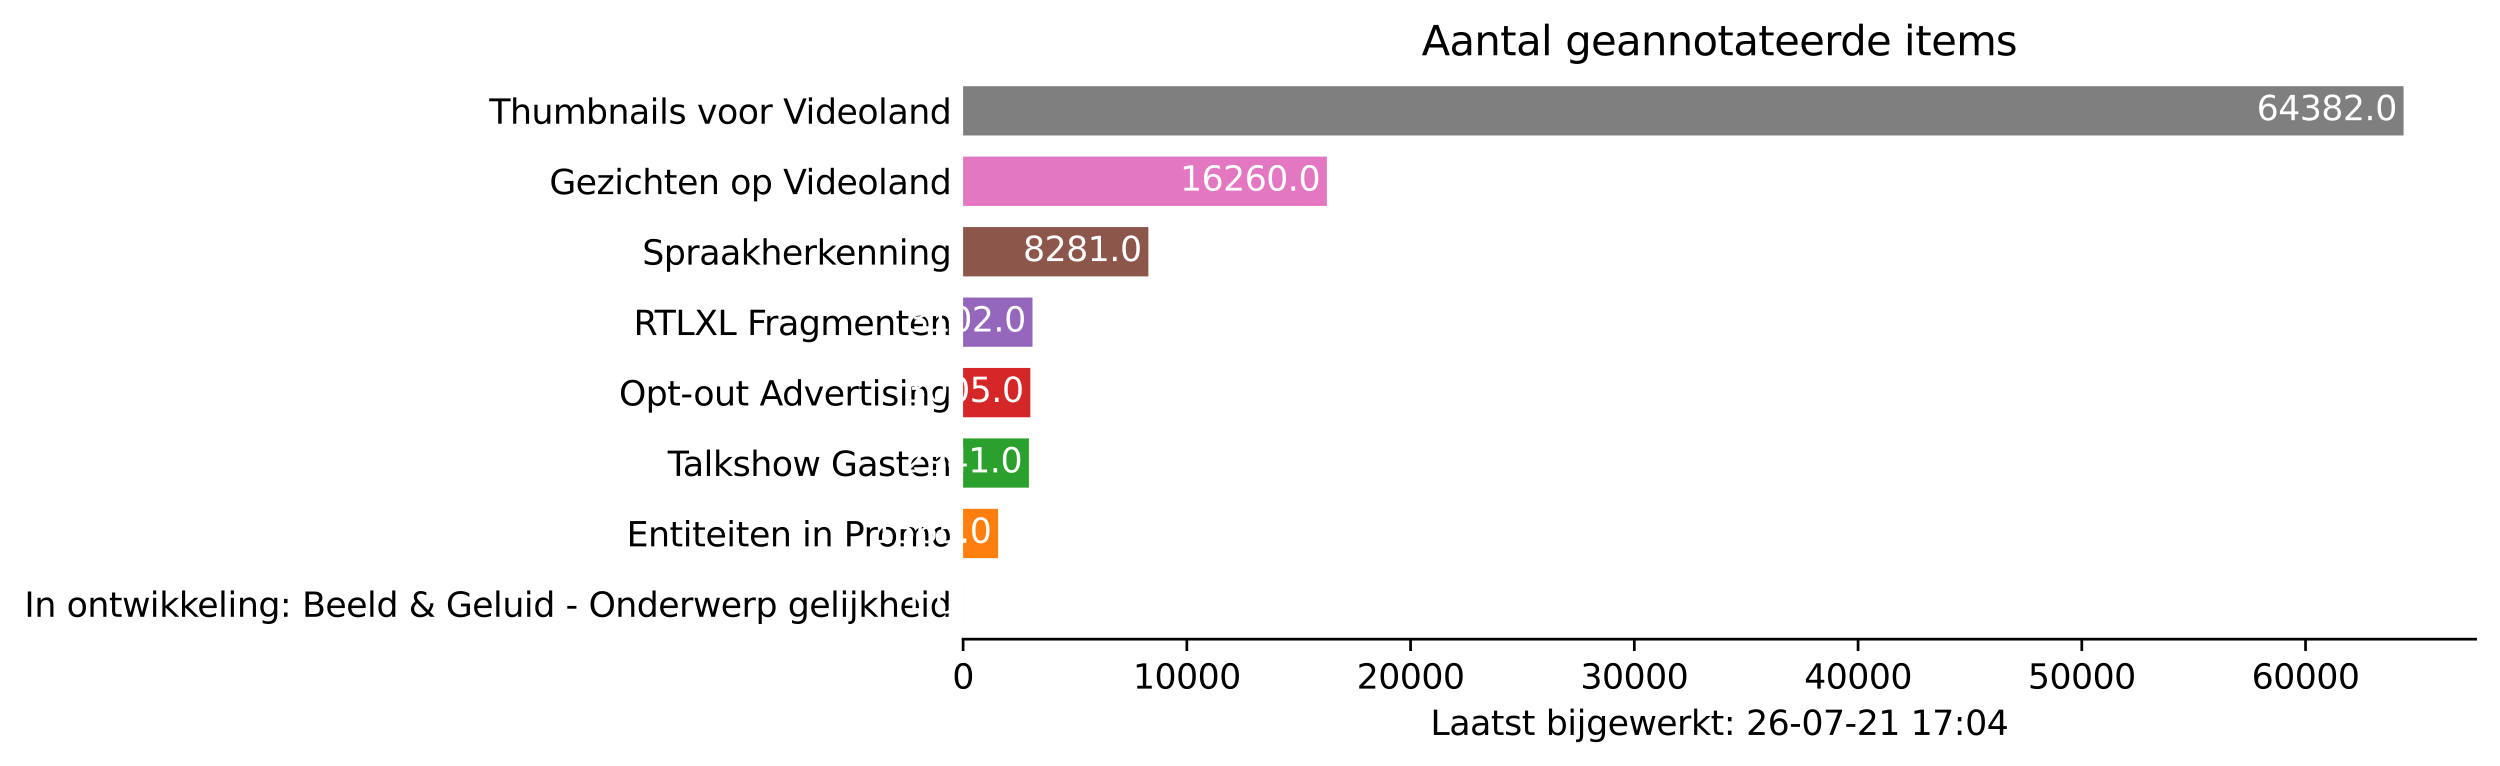 <?xml version="1.0" encoding="utf-8" standalone="no"?>
<!DOCTYPE svg PUBLIC "-//W3C//DTD SVG 1.1//EN"
  "http://www.w3.org/Graphics/SVG/1.1/DTD/svg11.dtd">
<svg height="226.194pt" version="1.1" viewBox="0 0 737.85 226.194" width="737.85pt" xmlns="http://www.w3.org/2000/svg" xmlns:xlink="http://www.w3.org/1999/xlink">
 <defs>
  <style type="text/css">*{stroke-linecap:butt;stroke-linejoin:round;}</style>
 </defs>
 <g id="figure_1">
  <g id="patch_1">
   <path d="M 0 226.194 
L 737.85 226.194 
L 737.85 0 
L 0 0 
z
" style="fill:#ffffff;"/>
  </g>
  <g id="axes_1">
   <g id="patch_2">
    <path d="M 284.25 188.638 
L 730.65 188.638 
L 730.65 22.318 
L 284.25 22.318 
z
" style="fill:#ffffff;"/>
   </g>
   <g id="patch_3">
    <path clip-path="url(#p3b4848294c)" d="M 284.25 185.52 
L 284.257 185.52 
L 284.257 170.967 
L 284.25 170.967 
z
" style="fill:#1f77b4;"/>
   </g>
   <g id="patch_4">
    <path clip-path="url(#p3b4848294c)" d="M 284.25 164.73 
L 294.584 164.73 
L 294.584 150.177 
L 284.25 150.177 
z
" style="fill:#ff7f0e;"/>
   </g>
   <g id="patch_5">
    <path clip-path="url(#p3b4848294c)" d="M 284.25 143.94 
L 303.671 143.94 
L 303.671 129.387 
L 284.25 129.387 
z
" style="fill:#2ca02c;"/>
   </g>
   <g id="patch_6">
    <path clip-path="url(#p3b4848294c)" d="M 284.25 123.15 
L 304.093 123.15 
L 304.093 108.597 
L 284.25 108.597 
z
" style="fill:#d62728;"/>
   </g>
   <g id="patch_7">
    <path clip-path="url(#p3b4848294c)" d="M 284.25 102.36 
L 304.734 102.36 
L 304.734 87.807 
L 284.25 87.807 
z
" style="fill:#9467bd;"/>
   </g>
   <g id="patch_8">
    <path clip-path="url(#p3b4848294c)" d="M 284.25 81.57 
L 338.933 81.57 
L 338.933 67.017 
L 284.25 67.017 
z
" style="fill:#8c564b;"/>
   </g>
   <g id="patch_9">
    <path clip-path="url(#p3b4848294c)" d="M 284.25 60.78 
L 391.622 60.78 
L 391.622 46.227 
L 284.25 46.227 
z
" style="fill:#e377c2;"/>
   </g>
   <g id="patch_10">
    <path clip-path="url(#p3b4848294c)" d="M 284.25 39.99 
L 709.393 39.99 
L 709.393 25.437 
L 284.25 25.437 
z
" style="fill:#7f7f7f;"/>
   </g>
   <g id="matplotlib.axis_1">
    <g id="xtick_1">
     <g id="line2d_1">
      <defs>
       <path d="M 0 0 
L 0 3.5 
" id="mb01deff9b6" style="stroke:#000000;stroke-width:0.8;"/>
      </defs>
      <g>
       <use style="stroke:#000000;stroke-width:0.8;" x="284.25" xlink:href="#mb01deff9b6" y="188.638"/>
      </g>
     </g>
     <g id="text_1">
      <!-- 0 -->
      <g transform="translate(281.069 203.237)scale(0.1 -0.1)">
       <defs>
        <path d="M 2034 4250 
Q 1547 4250 1301 3770 
Q 1056 3291 1056 2328 
Q 1056 1369 1301 889 
Q 1547 409 2034 409 
Q 2525 409 2770 889 
Q 3016 1369 3016 2328 
Q 3016 3291 2770 3770 
Q 2525 4250 2034 4250 
z
M 2034 4750 
Q 2819 4750 3233 4129 
Q 3647 3509 3647 2328 
Q 3647 1150 3233 529 
Q 2819 -91 2034 -91 
Q 1250 -91 836 529 
Q 422 1150 422 2328 
Q 422 3509 836 4129 
Q 1250 4750 2034 4750 
z
" id="DejaVuSans-30" transform="scale(0.016)"/>
       </defs>
       <use xlink:href="#DejaVuSans-30"/>
      </g>
     </g>
    </g>
    <g id="xtick_2">
     <g id="line2d_2">
      <g>
       <use style="stroke:#000000;stroke-width:0.8;" x="350.284" xlink:href="#mb01deff9b6" y="188.638"/>
      </g>
     </g>
     <g id="text_2">
      <!-- 10000 -->
      <g transform="translate(334.378 203.237)scale(0.1 -0.1)">
       <defs>
        <path d="M 794 531 
L 1825 531 
L 1825 4091 
L 703 3866 
L 703 4441 
L 1819 4666 
L 2450 4666 
L 2450 531 
L 3481 531 
L 3481 0 
L 794 0 
L 794 531 
z
" id="DejaVuSans-31" transform="scale(0.016)"/>
       </defs>
       <use xlink:href="#DejaVuSans-31"/>
       <use x="63.623" xlink:href="#DejaVuSans-30"/>
       <use x="127.246" xlink:href="#DejaVuSans-30"/>
       <use x="190.869" xlink:href="#DejaVuSans-30"/>
       <use x="254.492" xlink:href="#DejaVuSans-30"/>
      </g>
     </g>
    </g>
    <g id="xtick_3">
     <g id="line2d_3">
      <g>
       <use style="stroke:#000000;stroke-width:0.8;" x="416.319" xlink:href="#mb01deff9b6" y="188.638"/>
      </g>
     </g>
     <g id="text_3">
      <!-- 20000 -->
      <g transform="translate(400.413 203.237)scale(0.1 -0.1)">
       <defs>
        <path d="M 1228 531 
L 3431 531 
L 3431 0 
L 469 0 
L 469 531 
Q 828 903 1448 1529 
Q 2069 2156 2228 2338 
Q 2531 2678 2651 2914 
Q 2772 3150 2772 3378 
Q 2772 3750 2511 3984 
Q 2250 4219 1831 4219 
Q 1534 4219 1204 4116 
Q 875 4013 500 3803 
L 500 4441 
Q 881 4594 1212 4672 
Q 1544 4750 1819 4750 
Q 2544 4750 2975 4387 
Q 3406 4025 3406 3419 
Q 3406 3131 3298 2873 
Q 3191 2616 2906 2266 
Q 2828 2175 2409 1742 
Q 1991 1309 1228 531 
z
" id="DejaVuSans-32" transform="scale(0.016)"/>
       </defs>
       <use xlink:href="#DejaVuSans-32"/>
       <use x="63.623" xlink:href="#DejaVuSans-30"/>
       <use x="127.246" xlink:href="#DejaVuSans-30"/>
       <use x="190.869" xlink:href="#DejaVuSans-30"/>
       <use x="254.492" xlink:href="#DejaVuSans-30"/>
      </g>
     </g>
    </g>
    <g id="xtick_4">
     <g id="line2d_4">
      <g>
       <use style="stroke:#000000;stroke-width:0.8;" x="482.353" xlink:href="#mb01deff9b6" y="188.638"/>
      </g>
     </g>
     <g id="text_4">
      <!-- 30000 -->
      <g transform="translate(466.447 203.237)scale(0.1 -0.1)">
       <defs>
        <path d="M 2597 2516 
Q 3050 2419 3304 2112 
Q 3559 1806 3559 1356 
Q 3559 666 3084 287 
Q 2609 -91 1734 -91 
Q 1441 -91 1130 -33 
Q 819 25 488 141 
L 488 750 
Q 750 597 1062 519 
Q 1375 441 1716 441 
Q 2309 441 2620 675 
Q 2931 909 2931 1356 
Q 2931 1769 2642 2001 
Q 2353 2234 1838 2234 
L 1294 2234 
L 1294 2753 
L 1863 2753 
Q 2328 2753 2575 2939 
Q 2822 3125 2822 3475 
Q 2822 3834 2567 4026 
Q 2313 4219 1838 4219 
Q 1578 4219 1281 4162 
Q 984 4106 628 3988 
L 628 4550 
Q 988 4650 1302 4700 
Q 1616 4750 1894 4750 
Q 2613 4750 3031 4423 
Q 3450 4097 3450 3541 
Q 3450 3153 3228 2886 
Q 3006 2619 2597 2516 
z
" id="DejaVuSans-33" transform="scale(0.016)"/>
       </defs>
       <use xlink:href="#DejaVuSans-33"/>
       <use x="63.623" xlink:href="#DejaVuSans-30"/>
       <use x="127.246" xlink:href="#DejaVuSans-30"/>
       <use x="190.869" xlink:href="#DejaVuSans-30"/>
       <use x="254.492" xlink:href="#DejaVuSans-30"/>
      </g>
     </g>
    </g>
    <g id="xtick_5">
     <g id="line2d_5">
      <g>
       <use style="stroke:#000000;stroke-width:0.8;" x="548.388" xlink:href="#mb01deff9b6" y="188.638"/>
      </g>
     </g>
     <g id="text_5">
      <!-- 40000 -->
      <g transform="translate(532.481 203.237)scale(0.1 -0.1)">
       <defs>
        <path d="M 2419 4116 
L 825 1625 
L 2419 1625 
L 2419 4116 
z
M 2253 4666 
L 3047 4666 
L 3047 1625 
L 3713 1625 
L 3713 1100 
L 3047 1100 
L 3047 0 
L 2419 0 
L 2419 1100 
L 313 1100 
L 313 1709 
L 2253 4666 
z
" id="DejaVuSans-34" transform="scale(0.016)"/>
       </defs>
       <use xlink:href="#DejaVuSans-34"/>
       <use x="63.623" xlink:href="#DejaVuSans-30"/>
       <use x="127.246" xlink:href="#DejaVuSans-30"/>
       <use x="190.869" xlink:href="#DejaVuSans-30"/>
       <use x="254.492" xlink:href="#DejaVuSans-30"/>
      </g>
     </g>
    </g>
    <g id="xtick_6">
     <g id="line2d_6">
      <g>
       <use style="stroke:#000000;stroke-width:0.8;" x="614.422" xlink:href="#mb01deff9b6" y="188.638"/>
      </g>
     </g>
     <g id="text_6">
      <!-- 50000 -->
      <g transform="translate(598.516 203.237)scale(0.1 -0.1)">
       <defs>
        <path d="M 691 4666 
L 3169 4666 
L 3169 4134 
L 1269 4134 
L 1269 2991 
Q 1406 3038 1543 3061 
Q 1681 3084 1819 3084 
Q 2600 3084 3056 2656 
Q 3513 2228 3513 1497 
Q 3513 744 3044 326 
Q 2575 -91 1722 -91 
Q 1428 -91 1123 -41 
Q 819 9 494 109 
L 494 744 
Q 775 591 1075 516 
Q 1375 441 1709 441 
Q 2250 441 2565 725 
Q 2881 1009 2881 1497 
Q 2881 1984 2565 2268 
Q 2250 2553 1709 2553 
Q 1456 2553 1204 2497 
Q 953 2441 691 2322 
L 691 4666 
z
" id="DejaVuSans-35" transform="scale(0.016)"/>
       </defs>
       <use xlink:href="#DejaVuSans-35"/>
       <use x="63.623" xlink:href="#DejaVuSans-30"/>
       <use x="127.246" xlink:href="#DejaVuSans-30"/>
       <use x="190.869" xlink:href="#DejaVuSans-30"/>
       <use x="254.492" xlink:href="#DejaVuSans-30"/>
      </g>
     </g>
    </g>
    <g id="xtick_7">
     <g id="line2d_7">
      <g>
       <use style="stroke:#000000;stroke-width:0.8;" x="680.457" xlink:href="#mb01deff9b6" y="188.638"/>
      </g>
     </g>
     <g id="text_7">
      <!-- 60000 -->
      <g transform="translate(664.55 203.237)scale(0.1 -0.1)">
       <defs>
        <path d="M 2113 2584 
Q 1688 2584 1439 2293 
Q 1191 2003 1191 1497 
Q 1191 994 1439 701 
Q 1688 409 2113 409 
Q 2538 409 2786 701 
Q 3034 994 3034 1497 
Q 3034 2003 2786 2293 
Q 2538 2584 2113 2584 
z
M 3366 4563 
L 3366 3988 
Q 3128 4100 2886 4159 
Q 2644 4219 2406 4219 
Q 1781 4219 1451 3797 
Q 1122 3375 1075 2522 
Q 1259 2794 1537 2939 
Q 1816 3084 2150 3084 
Q 2853 3084 3261 2657 
Q 3669 2231 3669 1497 
Q 3669 778 3244 343 
Q 2819 -91 2113 -91 
Q 1303 -91 875 529 
Q 447 1150 447 2328 
Q 447 3434 972 4092 
Q 1497 4750 2381 4750 
Q 2619 4750 2861 4703 
Q 3103 4656 3366 4563 
z
" id="DejaVuSans-36" transform="scale(0.016)"/>
       </defs>
       <use xlink:href="#DejaVuSans-36"/>
       <use x="63.623" xlink:href="#DejaVuSans-30"/>
       <use x="127.246" xlink:href="#DejaVuSans-30"/>
       <use x="190.869" xlink:href="#DejaVuSans-30"/>
       <use x="254.492" xlink:href="#DejaVuSans-30"/>
      </g>
     </g>
    </g>
    <g id="text_8">
     <!-- Laatst bijgewerkt: 26-07-21 17:04 -->
     <g transform="translate(422.175 216.915)scale(0.1 -0.1)">
      <defs>
       <path d="M 628 4666 
L 1259 4666 
L 1259 531 
L 3531 531 
L 3531 0 
L 628 0 
L 628 4666 
z
" id="DejaVuSans-4c" transform="scale(0.016)"/>
       <path d="M 2194 1759 
Q 1497 1759 1228 1600 
Q 959 1441 959 1056 
Q 959 750 1161 570 
Q 1363 391 1709 391 
Q 2188 391 2477 730 
Q 2766 1069 2766 1631 
L 2766 1759 
L 2194 1759 
z
M 3341 1997 
L 3341 0 
L 2766 0 
L 2766 531 
Q 2569 213 2275 61 
Q 1981 -91 1556 -91 
Q 1019 -91 701 211 
Q 384 513 384 1019 
Q 384 1609 779 1909 
Q 1175 2209 1959 2209 
L 2766 2209 
L 2766 2266 
Q 2766 2663 2505 2880 
Q 2244 3097 1772 3097 
Q 1472 3097 1187 3025 
Q 903 2953 641 2809 
L 641 3341 
Q 956 3463 1253 3523 
Q 1550 3584 1831 3584 
Q 2591 3584 2966 3190 
Q 3341 2797 3341 1997 
z
" id="DejaVuSans-61" transform="scale(0.016)"/>
       <path d="M 1172 4494 
L 1172 3500 
L 2356 3500 
L 2356 3053 
L 1172 3053 
L 1172 1153 
Q 1172 725 1289 603 
Q 1406 481 1766 481 
L 2356 481 
L 2356 0 
L 1766 0 
Q 1100 0 847 248 
Q 594 497 594 1153 
L 594 3053 
L 172 3053 
L 172 3500 
L 594 3500 
L 594 4494 
L 1172 4494 
z
" id="DejaVuSans-74" transform="scale(0.016)"/>
       <path d="M 2834 3397 
L 2834 2853 
Q 2591 2978 2328 3040 
Q 2066 3103 1784 3103 
Q 1356 3103 1142 2972 
Q 928 2841 928 2578 
Q 928 2378 1081 2264 
Q 1234 2150 1697 2047 
L 1894 2003 
Q 2506 1872 2764 1633 
Q 3022 1394 3022 966 
Q 3022 478 2636 193 
Q 2250 -91 1575 -91 
Q 1294 -91 989 -36 
Q 684 19 347 128 
L 347 722 
Q 666 556 975 473 
Q 1284 391 1588 391 
Q 1994 391 2212 530 
Q 2431 669 2431 922 
Q 2431 1156 2273 1281 
Q 2116 1406 1581 1522 
L 1381 1569 
Q 847 1681 609 1914 
Q 372 2147 372 2553 
Q 372 3047 722 3315 
Q 1072 3584 1716 3584 
Q 2034 3584 2315 3537 
Q 2597 3491 2834 3397 
z
" id="DejaVuSans-73" transform="scale(0.016)"/>
       <path id="DejaVuSans-20" transform="scale(0.016)"/>
       <path d="M 3116 1747 
Q 3116 2381 2855 2742 
Q 2594 3103 2138 3103 
Q 1681 3103 1420 2742 
Q 1159 2381 1159 1747 
Q 1159 1113 1420 752 
Q 1681 391 2138 391 
Q 2594 391 2855 752 
Q 3116 1113 3116 1747 
z
M 1159 2969 
Q 1341 3281 1617 3432 
Q 1894 3584 2278 3584 
Q 2916 3584 3314 3078 
Q 3713 2572 3713 1747 
Q 3713 922 3314 415 
Q 2916 -91 2278 -91 
Q 1894 -91 1617 61 
Q 1341 213 1159 525 
L 1159 0 
L 581 0 
L 581 4863 
L 1159 4863 
L 1159 2969 
z
" id="DejaVuSans-62" transform="scale(0.016)"/>
       <path d="M 603 3500 
L 1178 3500 
L 1178 0 
L 603 0 
L 603 3500 
z
M 603 4863 
L 1178 4863 
L 1178 4134 
L 603 4134 
L 603 4863 
z
" id="DejaVuSans-69" transform="scale(0.016)"/>
       <path d="M 603 3500 
L 1178 3500 
L 1178 -63 
Q 1178 -731 923 -1031 
Q 669 -1331 103 -1331 
L -116 -1331 
L -116 -844 
L 38 -844 
Q 366 -844 484 -692 
Q 603 -541 603 -63 
L 603 3500 
z
M 603 4863 
L 1178 4863 
L 1178 4134 
L 603 4134 
L 603 4863 
z
" id="DejaVuSans-6a" transform="scale(0.016)"/>
       <path d="M 2906 1791 
Q 2906 2416 2648 2759 
Q 2391 3103 1925 3103 
Q 1463 3103 1205 2759 
Q 947 2416 947 1791 
Q 947 1169 1205 825 
Q 1463 481 1925 481 
Q 2391 481 2648 825 
Q 2906 1169 2906 1791 
z
M 3481 434 
Q 3481 -459 3084 -895 
Q 2688 -1331 1869 -1331 
Q 1566 -1331 1297 -1286 
Q 1028 -1241 775 -1147 
L 775 -588 
Q 1028 -725 1275 -790 
Q 1522 -856 1778 -856 
Q 2344 -856 2625 -561 
Q 2906 -266 2906 331 
L 2906 616 
Q 2728 306 2450 153 
Q 2172 0 1784 0 
Q 1141 0 747 490 
Q 353 981 353 1791 
Q 353 2603 747 3093 
Q 1141 3584 1784 3584 
Q 2172 3584 2450 3431 
Q 2728 3278 2906 2969 
L 2906 3500 
L 3481 3500 
L 3481 434 
z
" id="DejaVuSans-67" transform="scale(0.016)"/>
       <path d="M 3597 1894 
L 3597 1613 
L 953 1613 
Q 991 1019 1311 708 
Q 1631 397 2203 397 
Q 2534 397 2845 478 
Q 3156 559 3463 722 
L 3463 178 
Q 3153 47 2828 -22 
Q 2503 -91 2169 -91 
Q 1331 -91 842 396 
Q 353 884 353 1716 
Q 353 2575 817 3079 
Q 1281 3584 2069 3584 
Q 2775 3584 3186 3129 
Q 3597 2675 3597 1894 
z
M 3022 2063 
Q 3016 2534 2758 2815 
Q 2500 3097 2075 3097 
Q 1594 3097 1305 2825 
Q 1016 2553 972 2059 
L 3022 2063 
z
" id="DejaVuSans-65" transform="scale(0.016)"/>
       <path d="M 269 3500 
L 844 3500 
L 1563 769 
L 2278 3500 
L 2956 3500 
L 3675 769 
L 4391 3500 
L 4966 3500 
L 4050 0 
L 3372 0 
L 2619 2869 
L 1863 0 
L 1184 0 
L 269 3500 
z
" id="DejaVuSans-77" transform="scale(0.016)"/>
       <path d="M 2631 2963 
Q 2534 3019 2420 3045 
Q 2306 3072 2169 3072 
Q 1681 3072 1420 2755 
Q 1159 2438 1159 1844 
L 1159 0 
L 581 0 
L 581 3500 
L 1159 3500 
L 1159 2956 
Q 1341 3275 1631 3429 
Q 1922 3584 2338 3584 
Q 2397 3584 2469 3576 
Q 2541 3569 2628 3553 
L 2631 2963 
z
" id="DejaVuSans-72" transform="scale(0.016)"/>
       <path d="M 581 4863 
L 1159 4863 
L 1159 1991 
L 2875 3500 
L 3609 3500 
L 1753 1863 
L 3688 0 
L 2938 0 
L 1159 1709 
L 1159 0 
L 581 0 
L 581 4863 
z
" id="DejaVuSans-6b" transform="scale(0.016)"/>
       <path d="M 750 794 
L 1409 794 
L 1409 0 
L 750 0 
L 750 794 
z
M 750 3309 
L 1409 3309 
L 1409 2516 
L 750 2516 
L 750 3309 
z
" id="DejaVuSans-3a" transform="scale(0.016)"/>
       <path d="M 313 2009 
L 1997 2009 
L 1997 1497 
L 313 1497 
L 313 2009 
z
" id="DejaVuSans-2d" transform="scale(0.016)"/>
       <path d="M 525 4666 
L 3525 4666 
L 3525 4397 
L 1831 0 
L 1172 0 
L 2766 4134 
L 525 4134 
L 525 4666 
z
" id="DejaVuSans-37" transform="scale(0.016)"/>
      </defs>
      <use xlink:href="#DejaVuSans-4c"/>
      <use x="55.713" xlink:href="#DejaVuSans-61"/>
      <use x="116.992" xlink:href="#DejaVuSans-61"/>
      <use x="178.271" xlink:href="#DejaVuSans-74"/>
      <use x="217.48" xlink:href="#DejaVuSans-73"/>
      <use x="269.58" xlink:href="#DejaVuSans-74"/>
      <use x="308.789" xlink:href="#DejaVuSans-20"/>
      <use x="340.576" xlink:href="#DejaVuSans-62"/>
      <use x="404.053" xlink:href="#DejaVuSans-69"/>
      <use x="431.836" xlink:href="#DejaVuSans-6a"/>
      <use x="459.619" xlink:href="#DejaVuSans-67"/>
      <use x="523.096" xlink:href="#DejaVuSans-65"/>
      <use x="584.619" xlink:href="#DejaVuSans-77"/>
      <use x="666.406" xlink:href="#DejaVuSans-65"/>
      <use x="727.93" xlink:href="#DejaVuSans-72"/>
      <use x="769.043" xlink:href="#DejaVuSans-6b"/>
      <use x="826.953" xlink:href="#DejaVuSans-74"/>
      <use x="866.162" xlink:href="#DejaVuSans-3a"/>
      <use x="899.854" xlink:href="#DejaVuSans-20"/>
      <use x="931.641" xlink:href="#DejaVuSans-32"/>
      <use x="995.264" xlink:href="#DejaVuSans-36"/>
      <use x="1058.887" xlink:href="#DejaVuSans-2d"/>
      <use x="1094.971" xlink:href="#DejaVuSans-30"/>
      <use x="1158.594" xlink:href="#DejaVuSans-37"/>
      <use x="1222.217" xlink:href="#DejaVuSans-2d"/>
      <use x="1258.301" xlink:href="#DejaVuSans-32"/>
      <use x="1321.924" xlink:href="#DejaVuSans-31"/>
      <use x="1385.547" xlink:href="#DejaVuSans-20"/>
      <use x="1417.334" xlink:href="#DejaVuSans-31"/>
      <use x="1480.957" xlink:href="#DejaVuSans-37"/>
      <use x="1544.58" xlink:href="#DejaVuSans-3a"/>
      <use x="1578.271" xlink:href="#DejaVuSans-30"/>
      <use x="1641.895" xlink:href="#DejaVuSans-34"/>
     </g>
    </g>
   </g>
   <g id="matplotlib.axis_2">
    <g id="ytick_1">
     <g id="line2d_8"/>
     <g id="text_9">
      <!-- In ontwikkeling: Beeld &amp; Geluid - Onderwerp gelijkheid -->
      <g transform="translate(7.2 182.042)scale(0.1 -0.1)">
       <defs>
        <path d="M 628 4666 
L 1259 4666 
L 1259 0 
L 628 0 
L 628 4666 
z
" id="DejaVuSans-49" transform="scale(0.016)"/>
        <path d="M 3513 2113 
L 3513 0 
L 2938 0 
L 2938 2094 
Q 2938 2591 2744 2837 
Q 2550 3084 2163 3084 
Q 1697 3084 1428 2787 
Q 1159 2491 1159 1978 
L 1159 0 
L 581 0 
L 581 3500 
L 1159 3500 
L 1159 2956 
Q 1366 3272 1645 3428 
Q 1925 3584 2291 3584 
Q 2894 3584 3203 3211 
Q 3513 2838 3513 2113 
z
" id="DejaVuSans-6e" transform="scale(0.016)"/>
        <path d="M 1959 3097 
Q 1497 3097 1228 2736 
Q 959 2375 959 1747 
Q 959 1119 1226 758 
Q 1494 397 1959 397 
Q 2419 397 2687 759 
Q 2956 1122 2956 1747 
Q 2956 2369 2687 2733 
Q 2419 3097 1959 3097 
z
M 1959 3584 
Q 2709 3584 3137 3096 
Q 3566 2609 3566 1747 
Q 3566 888 3137 398 
Q 2709 -91 1959 -91 
Q 1206 -91 779 398 
Q 353 888 353 1747 
Q 353 2609 779 3096 
Q 1206 3584 1959 3584 
z
" id="DejaVuSans-6f" transform="scale(0.016)"/>
        <path d="M 603 4863 
L 1178 4863 
L 1178 0 
L 603 0 
L 603 4863 
z
" id="DejaVuSans-6c" transform="scale(0.016)"/>
        <path d="M 1259 2228 
L 1259 519 
L 2272 519 
Q 2781 519 3026 730 
Q 3272 941 3272 1375 
Q 3272 1813 3026 2020 
Q 2781 2228 2272 2228 
L 1259 2228 
z
M 1259 4147 
L 1259 2741 
L 2194 2741 
Q 2656 2741 2882 2914 
Q 3109 3088 3109 3444 
Q 3109 3797 2882 3972 
Q 2656 4147 2194 4147 
L 1259 4147 
z
M 628 4666 
L 2241 4666 
Q 2963 4666 3353 4366 
Q 3744 4066 3744 3513 
Q 3744 3084 3544 2831 
Q 3344 2578 2956 2516 
Q 3422 2416 3680 2098 
Q 3938 1781 3938 1306 
Q 3938 681 3513 340 
Q 3088 0 2303 0 
L 628 0 
L 628 4666 
z
" id="DejaVuSans-42" transform="scale(0.016)"/>
        <path d="M 2906 2969 
L 2906 4863 
L 3481 4863 
L 3481 0 
L 2906 0 
L 2906 525 
Q 2725 213 2448 61 
Q 2172 -91 1784 -91 
Q 1150 -91 751 415 
Q 353 922 353 1747 
Q 353 2572 751 3078 
Q 1150 3584 1784 3584 
Q 2172 3584 2448 3432 
Q 2725 3281 2906 2969 
z
M 947 1747 
Q 947 1113 1208 752 
Q 1469 391 1925 391 
Q 2381 391 2643 752 
Q 2906 1113 2906 1747 
Q 2906 2381 2643 2742 
Q 2381 3103 1925 3103 
Q 1469 3103 1208 2742 
Q 947 2381 947 1747 
z
" id="DejaVuSans-64" transform="scale(0.016)"/>
        <path d="M 1556 2509 
Q 1272 2256 1139 2004 
Q 1006 1753 1006 1478 
Q 1006 1022 1337 719 
Q 1669 416 2169 416 
Q 2466 416 2725 514 
Q 2984 613 3213 813 
L 1556 2509 
z
M 1997 2859 
L 3584 1234 
Q 3769 1513 3872 1830 
Q 3975 2147 3994 2503 
L 4575 2503 
Q 4538 2091 4375 1687 
Q 4213 1284 3922 891 
L 4794 0 
L 4006 0 
L 3559 459 
Q 3234 181 2878 45 
Q 2522 -91 2113 -91 
Q 1359 -91 881 339 
Q 403 769 403 1441 
Q 403 1841 612 2192 
Q 822 2544 1241 2853 
Q 1091 3050 1012 3245 
Q 934 3441 934 3628 
Q 934 4134 1281 4442 
Q 1628 4750 2203 4750 
Q 2463 4750 2720 4694 
Q 2978 4638 3244 4525 
L 3244 3956 
Q 2972 4103 2725 4179 
Q 2478 4256 2266 4256 
Q 1938 4256 1733 4082 
Q 1528 3909 1528 3634 
Q 1528 3475 1620 3314 
Q 1713 3153 1997 2859 
z
" id="DejaVuSans-26" transform="scale(0.016)"/>
        <path d="M 3809 666 
L 3809 1919 
L 2778 1919 
L 2778 2438 
L 4434 2438 
L 4434 434 
Q 4069 175 3628 42 
Q 3188 -91 2688 -91 
Q 1594 -91 976 548 
Q 359 1188 359 2328 
Q 359 3472 976 4111 
Q 1594 4750 2688 4750 
Q 3144 4750 3555 4637 
Q 3966 4525 4313 4306 
L 4313 3634 
Q 3963 3931 3569 4081 
Q 3175 4231 2741 4231 
Q 1884 4231 1454 3753 
Q 1025 3275 1025 2328 
Q 1025 1384 1454 906 
Q 1884 428 2741 428 
Q 3075 428 3337 486 
Q 3600 544 3809 666 
z
" id="DejaVuSans-47" transform="scale(0.016)"/>
        <path d="M 544 1381 
L 544 3500 
L 1119 3500 
L 1119 1403 
Q 1119 906 1312 657 
Q 1506 409 1894 409 
Q 2359 409 2629 706 
Q 2900 1003 2900 1516 
L 2900 3500 
L 3475 3500 
L 3475 0 
L 2900 0 
L 2900 538 
Q 2691 219 2414 64 
Q 2138 -91 1772 -91 
Q 1169 -91 856 284 
Q 544 659 544 1381 
z
M 1991 3584 
L 1991 3584 
z
" id="DejaVuSans-75" transform="scale(0.016)"/>
        <path d="M 2522 4238 
Q 1834 4238 1429 3725 
Q 1025 3213 1025 2328 
Q 1025 1447 1429 934 
Q 1834 422 2522 422 
Q 3209 422 3611 934 
Q 4013 1447 4013 2328 
Q 4013 3213 3611 3725 
Q 3209 4238 2522 4238 
z
M 2522 4750 
Q 3503 4750 4090 4092 
Q 4678 3434 4678 2328 
Q 4678 1225 4090 567 
Q 3503 -91 2522 -91 
Q 1538 -91 948 565 
Q 359 1222 359 2328 
Q 359 3434 948 4092 
Q 1538 4750 2522 4750 
z
" id="DejaVuSans-4f" transform="scale(0.016)"/>
        <path d="M 1159 525 
L 1159 -1331 
L 581 -1331 
L 581 3500 
L 1159 3500 
L 1159 2969 
Q 1341 3281 1617 3432 
Q 1894 3584 2278 3584 
Q 2916 3584 3314 3078 
Q 3713 2572 3713 1747 
Q 3713 922 3314 415 
Q 2916 -91 2278 -91 
Q 1894 -91 1617 61 
Q 1341 213 1159 525 
z
M 3116 1747 
Q 3116 2381 2855 2742 
Q 2594 3103 2138 3103 
Q 1681 3103 1420 2742 
Q 1159 2381 1159 1747 
Q 1159 1113 1420 752 
Q 1681 391 2138 391 
Q 2594 391 2855 752 
Q 3116 1113 3116 1747 
z
" id="DejaVuSans-70" transform="scale(0.016)"/>
        <path d="M 3513 2113 
L 3513 0 
L 2938 0 
L 2938 2094 
Q 2938 2591 2744 2837 
Q 2550 3084 2163 3084 
Q 1697 3084 1428 2787 
Q 1159 2491 1159 1978 
L 1159 0 
L 581 0 
L 581 4863 
L 1159 4863 
L 1159 2956 
Q 1366 3272 1645 3428 
Q 1925 3584 2291 3584 
Q 2894 3584 3203 3211 
Q 3513 2838 3513 2113 
z
" id="DejaVuSans-68" transform="scale(0.016)"/>
       </defs>
       <use xlink:href="#DejaVuSans-49"/>
       <use x="29.492" xlink:href="#DejaVuSans-6e"/>
       <use x="92.871" xlink:href="#DejaVuSans-20"/>
       <use x="124.658" xlink:href="#DejaVuSans-6f"/>
       <use x="185.84" xlink:href="#DejaVuSans-6e"/>
       <use x="249.219" xlink:href="#DejaVuSans-74"/>
       <use x="288.428" xlink:href="#DejaVuSans-77"/>
       <use x="370.215" xlink:href="#DejaVuSans-69"/>
       <use x="397.998" xlink:href="#DejaVuSans-6b"/>
       <use x="455.908" xlink:href="#DejaVuSans-6b"/>
       <use x="510.193" xlink:href="#DejaVuSans-65"/>
       <use x="571.717" xlink:href="#DejaVuSans-6c"/>
       <use x="599.5" xlink:href="#DejaVuSans-69"/>
       <use x="627.283" xlink:href="#DejaVuSans-6e"/>
       <use x="690.662" xlink:href="#DejaVuSans-67"/>
       <use x="754.139" xlink:href="#DejaVuSans-3a"/>
       <use x="787.83" xlink:href="#DejaVuSans-20"/>
       <use x="819.617" xlink:href="#DejaVuSans-42"/>
       <use x="888.221" xlink:href="#DejaVuSans-65"/>
       <use x="949.744" xlink:href="#DejaVuSans-65"/>
       <use x="1011.268" xlink:href="#DejaVuSans-6c"/>
       <use x="1039.051" xlink:href="#DejaVuSans-64"/>
       <use x="1102.527" xlink:href="#DejaVuSans-20"/>
       <use x="1134.314" xlink:href="#DejaVuSans-26"/>
       <use x="1212.293" xlink:href="#DejaVuSans-20"/>
       <use x="1244.08" xlink:href="#DejaVuSans-47"/>
       <use x="1321.57" xlink:href="#DejaVuSans-65"/>
       <use x="1383.094" xlink:href="#DejaVuSans-6c"/>
       <use x="1410.877" xlink:href="#DejaVuSans-75"/>
       <use x="1474.256" xlink:href="#DejaVuSans-69"/>
       <use x="1502.039" xlink:href="#DejaVuSans-64"/>
       <use x="1565.516" xlink:href="#DejaVuSans-20"/>
       <use x="1597.303" xlink:href="#DejaVuSans-2d"/>
       <use x="1633.387" xlink:href="#DejaVuSans-20"/>
       <use x="1665.174" xlink:href="#DejaVuSans-4f"/>
       <use x="1743.885" xlink:href="#DejaVuSans-6e"/>
       <use x="1807.264" xlink:href="#DejaVuSans-64"/>
       <use x="1870.74" xlink:href="#DejaVuSans-65"/>
       <use x="1932.264" xlink:href="#DejaVuSans-72"/>
       <use x="1973.377" xlink:href="#DejaVuSans-77"/>
       <use x="2055.164" xlink:href="#DejaVuSans-65"/>
       <use x="2116.688" xlink:href="#DejaVuSans-72"/>
       <use x="2157.801" xlink:href="#DejaVuSans-70"/>
       <use x="2221.277" xlink:href="#DejaVuSans-20"/>
       <use x="2253.064" xlink:href="#DejaVuSans-67"/>
       <use x="2316.541" xlink:href="#DejaVuSans-65"/>
       <use x="2378.064" xlink:href="#DejaVuSans-6c"/>
       <use x="2405.848" xlink:href="#DejaVuSans-69"/>
       <use x="2433.631" xlink:href="#DejaVuSans-6a"/>
       <use x="2461.414" xlink:href="#DejaVuSans-6b"/>
       <use x="2519.324" xlink:href="#DejaVuSans-68"/>
       <use x="2582.703" xlink:href="#DejaVuSans-65"/>
       <use x="2644.227" xlink:href="#DejaVuSans-69"/>
       <use x="2672.01" xlink:href="#DejaVuSans-64"/>
      </g>
     </g>
    </g>
    <g id="ytick_2">
     <g id="line2d_9"/>
     <g id="text_10">
      <!-- Entiteiten in Promo -->
      <g transform="translate(184.942 161.252)scale(0.1 -0.1)">
       <defs>
        <path d="M 628 4666 
L 3578 4666 
L 3578 4134 
L 1259 4134 
L 1259 2753 
L 3481 2753 
L 3481 2222 
L 1259 2222 
L 1259 531 
L 3634 531 
L 3634 0 
L 628 0 
L 628 4666 
z
" id="DejaVuSans-45" transform="scale(0.016)"/>
        <path d="M 1259 4147 
L 1259 2394 
L 2053 2394 
Q 2494 2394 2734 2622 
Q 2975 2850 2975 3272 
Q 2975 3691 2734 3919 
Q 2494 4147 2053 4147 
L 1259 4147 
z
M 628 4666 
L 2053 4666 
Q 2838 4666 3239 4311 
Q 3641 3956 3641 3272 
Q 3641 2581 3239 2228 
Q 2838 1875 2053 1875 
L 1259 1875 
L 1259 0 
L 628 0 
L 628 4666 
z
" id="DejaVuSans-50" transform="scale(0.016)"/>
        <path d="M 3328 2828 
Q 3544 3216 3844 3400 
Q 4144 3584 4550 3584 
Q 5097 3584 5394 3201 
Q 5691 2819 5691 2113 
L 5691 0 
L 5113 0 
L 5113 2094 
Q 5113 2597 4934 2840 
Q 4756 3084 4391 3084 
Q 3944 3084 3684 2787 
Q 3425 2491 3425 1978 
L 3425 0 
L 2847 0 
L 2847 2094 
Q 2847 2600 2669 2842 
Q 2491 3084 2119 3084 
Q 1678 3084 1418 2786 
Q 1159 2488 1159 1978 
L 1159 0 
L 581 0 
L 581 3500 
L 1159 3500 
L 1159 2956 
Q 1356 3278 1631 3431 
Q 1906 3584 2284 3584 
Q 2666 3584 2933 3390 
Q 3200 3197 3328 2828 
z
" id="DejaVuSans-6d" transform="scale(0.016)"/>
       </defs>
       <use xlink:href="#DejaVuSans-45"/>
       <use x="63.184" xlink:href="#DejaVuSans-6e"/>
       <use x="126.562" xlink:href="#DejaVuSans-74"/>
       <use x="165.771" xlink:href="#DejaVuSans-69"/>
       <use x="193.555" xlink:href="#DejaVuSans-74"/>
       <use x="232.764" xlink:href="#DejaVuSans-65"/>
       <use x="294.287" xlink:href="#DejaVuSans-69"/>
       <use x="322.07" xlink:href="#DejaVuSans-74"/>
       <use x="361.279" xlink:href="#DejaVuSans-65"/>
       <use x="422.803" xlink:href="#DejaVuSans-6e"/>
       <use x="486.182" xlink:href="#DejaVuSans-20"/>
       <use x="517.969" xlink:href="#DejaVuSans-69"/>
       <use x="545.752" xlink:href="#DejaVuSans-6e"/>
       <use x="609.131" xlink:href="#DejaVuSans-20"/>
       <use x="640.918" xlink:href="#DejaVuSans-50"/>
       <use x="699.471" xlink:href="#DejaVuSans-72"/>
       <use x="738.334" xlink:href="#DejaVuSans-6f"/>
       <use x="799.516" xlink:href="#DejaVuSans-6d"/>
       <use x="896.928" xlink:href="#DejaVuSans-6f"/>
      </g>
     </g>
    </g>
    <g id="ytick_3">
     <g id="line2d_10"/>
     <g id="text_11">
      <!-- Talkshow Gasten -->
      <g transform="translate(197.077 140.462)scale(0.1 -0.1)">
       <defs>
        <path d="M -19 4666 
L 3928 4666 
L 3928 4134 
L 2272 4134 
L 2272 0 
L 1638 0 
L 1638 4134 
L -19 4134 
L -19 4666 
z
" id="DejaVuSans-54" transform="scale(0.016)"/>
       </defs>
       <use xlink:href="#DejaVuSans-54"/>
       <use x="44.584" xlink:href="#DejaVuSans-61"/>
       <use x="105.863" xlink:href="#DejaVuSans-6c"/>
       <use x="133.646" xlink:href="#DejaVuSans-6b"/>
       <use x="191.557" xlink:href="#DejaVuSans-73"/>
       <use x="243.656" xlink:href="#DejaVuSans-68"/>
       <use x="307.035" xlink:href="#DejaVuSans-6f"/>
       <use x="368.217" xlink:href="#DejaVuSans-77"/>
       <use x="450.004" xlink:href="#DejaVuSans-20"/>
       <use x="481.791" xlink:href="#DejaVuSans-47"/>
       <use x="559.281" xlink:href="#DejaVuSans-61"/>
       <use x="620.561" xlink:href="#DejaVuSans-73"/>
       <use x="672.66" xlink:href="#DejaVuSans-74"/>
       <use x="711.869" xlink:href="#DejaVuSans-65"/>
       <use x="773.393" xlink:href="#DejaVuSans-6e"/>
      </g>
     </g>
    </g>
    <g id="ytick_4">
     <g id="line2d_11"/>
     <g id="text_12">
      <!-- Opt-out Advertising -->
      <g transform="translate(182.691 119.672)scale(0.1 -0.1)">
       <defs>
        <path d="M 2188 4044 
L 1331 1722 
L 3047 1722 
L 2188 4044 
z
M 1831 4666 
L 2547 4666 
L 4325 0 
L 3669 0 
L 3244 1197 
L 1141 1197 
L 716 0 
L 50 0 
L 1831 4666 
z
" id="DejaVuSans-41" transform="scale(0.016)"/>
        <path d="M 191 3500 
L 800 3500 
L 1894 563 
L 2988 3500 
L 3597 3500 
L 2284 0 
L 1503 0 
L 191 3500 
z
" id="DejaVuSans-76" transform="scale(0.016)"/>
       </defs>
       <use xlink:href="#DejaVuSans-4f"/>
       <use x="78.711" xlink:href="#DejaVuSans-70"/>
       <use x="142.188" xlink:href="#DejaVuSans-74"/>
       <use x="181.396" xlink:href="#DejaVuSans-2d"/>
       <use x="219.355" xlink:href="#DejaVuSans-6f"/>
       <use x="280.537" xlink:href="#DejaVuSans-75"/>
       <use x="343.916" xlink:href="#DejaVuSans-74"/>
       <use x="383.125" xlink:href="#DejaVuSans-20"/>
       <use x="414.912" xlink:href="#DejaVuSans-41"/>
       <use x="481.57" xlink:href="#DejaVuSans-64"/>
       <use x="545.047" xlink:href="#DejaVuSans-76"/>
       <use x="604.227" xlink:href="#DejaVuSans-65"/>
       <use x="665.75" xlink:href="#DejaVuSans-72"/>
       <use x="706.863" xlink:href="#DejaVuSans-74"/>
       <use x="746.072" xlink:href="#DejaVuSans-69"/>
       <use x="773.855" xlink:href="#DejaVuSans-73"/>
       <use x="825.955" xlink:href="#DejaVuSans-69"/>
       <use x="853.738" xlink:href="#DejaVuSans-6e"/>
       <use x="917.117" xlink:href="#DejaVuSans-67"/>
      </g>
     </g>
    </g>
    <g id="ytick_5">
     <g id="line2d_12"/>
     <g id="text_13">
      <!-- RTLXL Fragmenten -->
      <g transform="translate(186.991 98.882)scale(0.1 -0.1)">
       <defs>
        <path d="M 2841 2188 
Q 3044 2119 3236 1894 
Q 3428 1669 3622 1275 
L 4263 0 
L 3584 0 
L 2988 1197 
Q 2756 1666 2539 1819 
Q 2322 1972 1947 1972 
L 1259 1972 
L 1259 0 
L 628 0 
L 628 4666 
L 2053 4666 
Q 2853 4666 3247 4331 
Q 3641 3997 3641 3322 
Q 3641 2881 3436 2590 
Q 3231 2300 2841 2188 
z
M 1259 4147 
L 1259 2491 
L 2053 2491 
Q 2509 2491 2742 2702 
Q 2975 2913 2975 3322 
Q 2975 3731 2742 3939 
Q 2509 4147 2053 4147 
L 1259 4147 
z
" id="DejaVuSans-52" transform="scale(0.016)"/>
        <path d="M 403 4666 
L 1081 4666 
L 2241 2931 
L 3406 4666 
L 4084 4666 
L 2584 2425 
L 4184 0 
L 3506 0 
L 2194 1984 
L 872 0 
L 191 0 
L 1856 2491 
L 403 4666 
z
" id="DejaVuSans-58" transform="scale(0.016)"/>
        <path d="M 628 4666 
L 3309 4666 
L 3309 4134 
L 1259 4134 
L 1259 2759 
L 3109 2759 
L 3109 2228 
L 1259 2228 
L 1259 0 
L 628 0 
L 628 4666 
z
" id="DejaVuSans-46" transform="scale(0.016)"/>
       </defs>
       <use xlink:href="#DejaVuSans-52"/>
       <use x="62.232" xlink:href="#DejaVuSans-54"/>
       <use x="123.316" xlink:href="#DejaVuSans-4c"/>
       <use x="179.029" xlink:href="#DejaVuSans-58"/>
       <use x="247.535" xlink:href="#DejaVuSans-4c"/>
       <use x="303.248" xlink:href="#DejaVuSans-20"/>
       <use x="335.035" xlink:href="#DejaVuSans-46"/>
       <use x="385.305" xlink:href="#DejaVuSans-72"/>
       <use x="426.418" xlink:href="#DejaVuSans-61"/>
       <use x="487.697" xlink:href="#DejaVuSans-67"/>
       <use x="551.174" xlink:href="#DejaVuSans-6d"/>
       <use x="648.586" xlink:href="#DejaVuSans-65"/>
       <use x="710.109" xlink:href="#DejaVuSans-6e"/>
       <use x="773.488" xlink:href="#DejaVuSans-74"/>
       <use x="812.697" xlink:href="#DejaVuSans-65"/>
       <use x="874.221" xlink:href="#DejaVuSans-6e"/>
      </g>
     </g>
    </g>
    <g id="ytick_6">
     <g id="line2d_13"/>
     <g id="text_14">
      <!-- Spraakherkenning -->
      <g transform="translate(189.573 78.092)scale(0.1 -0.1)">
       <defs>
        <path d="M 3425 4513 
L 3425 3897 
Q 3066 4069 2747 4153 
Q 2428 4238 2131 4238 
Q 1616 4238 1336 4038 
Q 1056 3838 1056 3469 
Q 1056 3159 1242 3001 
Q 1428 2844 1947 2747 
L 2328 2669 
Q 3034 2534 3370 2195 
Q 3706 1856 3706 1288 
Q 3706 609 3251 259 
Q 2797 -91 1919 -91 
Q 1588 -91 1214 -16 
Q 841 59 441 206 
L 441 856 
Q 825 641 1194 531 
Q 1563 422 1919 422 
Q 2459 422 2753 634 
Q 3047 847 3047 1241 
Q 3047 1584 2836 1778 
Q 2625 1972 2144 2069 
L 1759 2144 
Q 1053 2284 737 2584 
Q 422 2884 422 3419 
Q 422 4038 858 4394 
Q 1294 4750 2059 4750 
Q 2388 4750 2728 4690 
Q 3069 4631 3425 4513 
z
" id="DejaVuSans-53" transform="scale(0.016)"/>
       </defs>
       <use xlink:href="#DejaVuSans-53"/>
       <use x="63.477" xlink:href="#DejaVuSans-70"/>
       <use x="126.953" xlink:href="#DejaVuSans-72"/>
       <use x="168.066" xlink:href="#DejaVuSans-61"/>
       <use x="229.346" xlink:href="#DejaVuSans-61"/>
       <use x="290.625" xlink:href="#DejaVuSans-6b"/>
       <use x="348.535" xlink:href="#DejaVuSans-68"/>
       <use x="411.914" xlink:href="#DejaVuSans-65"/>
       <use x="473.438" xlink:href="#DejaVuSans-72"/>
       <use x="514.551" xlink:href="#DejaVuSans-6b"/>
       <use x="568.836" xlink:href="#DejaVuSans-65"/>
       <use x="630.359" xlink:href="#DejaVuSans-6e"/>
       <use x="693.738" xlink:href="#DejaVuSans-6e"/>
       <use x="757.117" xlink:href="#DejaVuSans-69"/>
       <use x="784.9" xlink:href="#DejaVuSans-6e"/>
       <use x="848.279" xlink:href="#DejaVuSans-67"/>
      </g>
     </g>
    </g>
    <g id="ytick_7">
     <g id="line2d_14"/>
     <g id="text_15">
      <!-- Gezichten op Videoland -->
      <g transform="translate(162.145 57.302)scale(0.1 -0.1)">
       <defs>
        <path d="M 353 3500 
L 3084 3500 
L 3084 2975 
L 922 459 
L 3084 459 
L 3084 0 
L 275 0 
L 275 525 
L 2438 3041 
L 353 3041 
L 353 3500 
z
" id="DejaVuSans-7a" transform="scale(0.016)"/>
        <path d="M 3122 3366 
L 3122 2828 
Q 2878 2963 2633 3030 
Q 2388 3097 2138 3097 
Q 1578 3097 1268 2742 
Q 959 2388 959 1747 
Q 959 1106 1268 751 
Q 1578 397 2138 397 
Q 2388 397 2633 464 
Q 2878 531 3122 666 
L 3122 134 
Q 2881 22 2623 -34 
Q 2366 -91 2075 -91 
Q 1284 -91 818 406 
Q 353 903 353 1747 
Q 353 2603 823 3093 
Q 1294 3584 2113 3584 
Q 2378 3584 2631 3529 
Q 2884 3475 3122 3366 
z
" id="DejaVuSans-63" transform="scale(0.016)"/>
        <path d="M 1831 0 
L 50 4666 
L 709 4666 
L 2188 738 
L 3669 4666 
L 4325 4666 
L 2547 0 
L 1831 0 
z
" id="DejaVuSans-56" transform="scale(0.016)"/>
       </defs>
       <use xlink:href="#DejaVuSans-47"/>
       <use x="77.49" xlink:href="#DejaVuSans-65"/>
       <use x="139.014" xlink:href="#DejaVuSans-7a"/>
       <use x="191.504" xlink:href="#DejaVuSans-69"/>
       <use x="219.287" xlink:href="#DejaVuSans-63"/>
       <use x="274.268" xlink:href="#DejaVuSans-68"/>
       <use x="337.646" xlink:href="#DejaVuSans-74"/>
       <use x="376.855" xlink:href="#DejaVuSans-65"/>
       <use x="438.379" xlink:href="#DejaVuSans-6e"/>
       <use x="501.758" xlink:href="#DejaVuSans-20"/>
       <use x="533.545" xlink:href="#DejaVuSans-6f"/>
       <use x="594.727" xlink:href="#DejaVuSans-70"/>
       <use x="658.203" xlink:href="#DejaVuSans-20"/>
       <use x="689.99" xlink:href="#DejaVuSans-56"/>
       <use x="756.148" xlink:href="#DejaVuSans-69"/>
       <use x="783.932" xlink:href="#DejaVuSans-64"/>
       <use x="847.408" xlink:href="#DejaVuSans-65"/>
       <use x="908.932" xlink:href="#DejaVuSans-6f"/>
       <use x="970.113" xlink:href="#DejaVuSans-6c"/>
       <use x="997.896" xlink:href="#DejaVuSans-61"/>
       <use x="1059.176" xlink:href="#DejaVuSans-6e"/>
       <use x="1122.555" xlink:href="#DejaVuSans-64"/>
      </g>
     </g>
    </g>
    <g id="ytick_8">
     <g id="line2d_15"/>
     <g id="text_16">
      <!-- Thumbnails voor Videoland -->
      <g transform="translate(144.417 36.512)scale(0.1 -0.1)">
       <use xlink:href="#DejaVuSans-54"/>
       <use x="61.084" xlink:href="#DejaVuSans-68"/>
       <use x="124.463" xlink:href="#DejaVuSans-75"/>
       <use x="187.842" xlink:href="#DejaVuSans-6d"/>
       <use x="285.254" xlink:href="#DejaVuSans-62"/>
       <use x="348.73" xlink:href="#DejaVuSans-6e"/>
       <use x="412.109" xlink:href="#DejaVuSans-61"/>
       <use x="473.389" xlink:href="#DejaVuSans-69"/>
       <use x="501.172" xlink:href="#DejaVuSans-6c"/>
       <use x="528.955" xlink:href="#DejaVuSans-73"/>
       <use x="581.055" xlink:href="#DejaVuSans-20"/>
       <use x="612.842" xlink:href="#DejaVuSans-76"/>
       <use x="672.021" xlink:href="#DejaVuSans-6f"/>
       <use x="733.203" xlink:href="#DejaVuSans-6f"/>
       <use x="794.385" xlink:href="#DejaVuSans-72"/>
       <use x="835.498" xlink:href="#DejaVuSans-20"/>
       <use x="867.285" xlink:href="#DejaVuSans-56"/>
       <use x="933.443" xlink:href="#DejaVuSans-69"/>
       <use x="961.227" xlink:href="#DejaVuSans-64"/>
       <use x="1024.703" xlink:href="#DejaVuSans-65"/>
       <use x="1086.227" xlink:href="#DejaVuSans-6f"/>
       <use x="1147.408" xlink:href="#DejaVuSans-6c"/>
       <use x="1175.191" xlink:href="#DejaVuSans-61"/>
       <use x="1236.471" xlink:href="#DejaVuSans-6e"/>
       <use x="1299.85" xlink:href="#DejaVuSans-64"/>
      </g>
     </g>
    </g>
   </g>
   <g id="patch_11">
    <path d="M 284.25 188.638 
L 730.65 188.638 
" style="fill:none;stroke:#000000;stroke-linecap:square;stroke-linejoin:miter;stroke-width:0.8;"/>
   </g>
   <g id="text_17">
    <!-- 1.0 -->
    <g style="fill:#ffffff;" transform="translate(266.353 181.002)scale(0.1 -0.1)">
     <defs>
      <path d="M 684 794 
L 1344 794 
L 1344 0 
L 684 0 
L 684 794 
z
" id="DejaVuSans-2e" transform="scale(0.016)"/>
     </defs>
     <use xlink:href="#DejaVuSans-31"/>
     <use x="63.623" xlink:href="#DejaVuSans-2e"/>
     <use x="95.41" xlink:href="#DejaVuSans-30"/>
    </g>
   </g>
   <g id="text_18">
    <!-- 1565.0 -->
    <g style="fill:#ffffff;" transform="translate(257.594 160.213)scale(0.1 -0.1)">
     <use xlink:href="#DejaVuSans-31"/>
     <use x="63.623" xlink:href="#DejaVuSans-35"/>
     <use x="127.246" xlink:href="#DejaVuSans-36"/>
     <use x="190.869" xlink:href="#DejaVuSans-35"/>
     <use x="254.492" xlink:href="#DejaVuSans-2e"/>
     <use x="286.279" xlink:href="#DejaVuSans-30"/>
    </g>
   </g>
   <g id="text_19">
    <!-- 2941.0 -->
    <g style="fill:#ffffff;" transform="translate(266.68 139.423)scale(0.1 -0.1)">
     <defs>
      <path d="M 703 97 
L 703 672 
Q 941 559 1184 500 
Q 1428 441 1663 441 
Q 2288 441 2617 861 
Q 2947 1281 2994 2138 
Q 2813 1869 2534 1725 
Q 2256 1581 1919 1581 
Q 1219 1581 811 2004 
Q 403 2428 403 3163 
Q 403 3881 828 4315 
Q 1253 4750 1959 4750 
Q 2769 4750 3195 4129 
Q 3622 3509 3622 2328 
Q 3622 1225 3098 567 
Q 2575 -91 1691 -91 
Q 1453 -91 1209 -44 
Q 966 3 703 97 
z
M 1959 2075 
Q 2384 2075 2632 2365 
Q 2881 2656 2881 3163 
Q 2881 3666 2632 3958 
Q 2384 4250 1959 4250 
Q 1534 4250 1286 3958 
Q 1038 3666 1038 3163 
Q 1038 2656 1286 2365 
Q 1534 2075 1959 2075 
z
" id="DejaVuSans-39" transform="scale(0.016)"/>
     </defs>
     <use xlink:href="#DejaVuSans-32"/>
     <use x="63.623" xlink:href="#DejaVuSans-39"/>
     <use x="127.246" xlink:href="#DejaVuSans-34"/>
     <use x="190.869" xlink:href="#DejaVuSans-31"/>
     <use x="254.492" xlink:href="#DejaVuSans-2e"/>
     <use x="286.279" xlink:href="#DejaVuSans-30"/>
    </g>
   </g>
   <g id="text_20">
    <!-- 3005.0 -->
    <g style="fill:#ffffff;" transform="translate(267.103 118.632)scale(0.1 -0.1)">
     <use xlink:href="#DejaVuSans-33"/>
     <use x="63.623" xlink:href="#DejaVuSans-30"/>
     <use x="127.246" xlink:href="#DejaVuSans-30"/>
     <use x="190.869" xlink:href="#DejaVuSans-35"/>
     <use x="254.492" xlink:href="#DejaVuSans-2e"/>
     <use x="286.279" xlink:href="#DejaVuSans-30"/>
    </g>
   </g>
   <g id="text_21">
    <!-- 3102.0 -->
    <g style="fill:#ffffff;" transform="translate(267.743 97.843)scale(0.1 -0.1)">
     <use xlink:href="#DejaVuSans-33"/>
     <use x="63.623" xlink:href="#DejaVuSans-31"/>
     <use x="127.246" xlink:href="#DejaVuSans-30"/>
     <use x="190.869" xlink:href="#DejaVuSans-32"/>
     <use x="254.492" xlink:href="#DejaVuSans-2e"/>
     <use x="286.279" xlink:href="#DejaVuSans-30"/>
    </g>
   </g>
   <g id="text_22">
    <!-- 8281.0 -->
    <g style="fill:#ffffff;" transform="translate(301.942 77.052)scale(0.1 -0.1)">
     <defs>
      <path d="M 2034 2216 
Q 1584 2216 1326 1975 
Q 1069 1734 1069 1313 
Q 1069 891 1326 650 
Q 1584 409 2034 409 
Q 2484 409 2743 651 
Q 3003 894 3003 1313 
Q 3003 1734 2745 1975 
Q 2488 2216 2034 2216 
z
M 1403 2484 
Q 997 2584 770 2862 
Q 544 3141 544 3541 
Q 544 4100 942 4425 
Q 1341 4750 2034 4750 
Q 2731 4750 3128 4425 
Q 3525 4100 3525 3541 
Q 3525 3141 3298 2862 
Q 3072 2584 2669 2484 
Q 3125 2378 3379 2068 
Q 3634 1759 3634 1313 
Q 3634 634 3220 271 
Q 2806 -91 2034 -91 
Q 1263 -91 848 271 
Q 434 634 434 1313 
Q 434 1759 690 2068 
Q 947 2378 1403 2484 
z
M 1172 3481 
Q 1172 3119 1398 2916 
Q 1625 2713 2034 2713 
Q 2441 2713 2670 2916 
Q 2900 3119 2900 3481 
Q 2900 3844 2670 4047 
Q 2441 4250 2034 4250 
Q 1625 4250 1398 4047 
Q 1172 3844 1172 3481 
z
" id="DejaVuSans-38" transform="scale(0.016)"/>
     </defs>
     <use xlink:href="#DejaVuSans-38"/>
     <use x="63.623" xlink:href="#DejaVuSans-32"/>
     <use x="127.246" xlink:href="#DejaVuSans-38"/>
     <use x="190.869" xlink:href="#DejaVuSans-31"/>
     <use x="254.492" xlink:href="#DejaVuSans-2e"/>
     <use x="286.279" xlink:href="#DejaVuSans-30"/>
    </g>
   </g>
   <g id="text_23">
    <!-- 16260.0 -->
    <g style="fill:#ffffff;" transform="translate(348.269 56.263)scale(0.1 -0.1)">
     <use xlink:href="#DejaVuSans-31"/>
     <use x="63.623" xlink:href="#DejaVuSans-36"/>
     <use x="127.246" xlink:href="#DejaVuSans-32"/>
     <use x="190.869" xlink:href="#DejaVuSans-36"/>
     <use x="254.492" xlink:href="#DejaVuSans-30"/>
     <use x="318.115" xlink:href="#DejaVuSans-2e"/>
     <use x="349.902" xlink:href="#DejaVuSans-30"/>
    </g>
   </g>
   <g id="text_24">
    <!-- 64382.0 -->
    <g style="fill:#ffffff;" transform="translate(666.04 35.472)scale(0.1 -0.1)">
     <use xlink:href="#DejaVuSans-36"/>
     <use x="63.623" xlink:href="#DejaVuSans-34"/>
     <use x="127.246" xlink:href="#DejaVuSans-33"/>
     <use x="190.869" xlink:href="#DejaVuSans-38"/>
     <use x="254.492" xlink:href="#DejaVuSans-32"/>
     <use x="318.115" xlink:href="#DejaVuSans-2e"/>
     <use x="349.902" xlink:href="#DejaVuSans-30"/>
    </g>
   </g>
   <g id="text_25">
    <!-- Aantal geannotateerde items -->
    <g transform="translate(419.594 16.318)scale(0.12 -0.12)">
     <use xlink:href="#DejaVuSans-41"/>
     <use x="68.408" xlink:href="#DejaVuSans-61"/>
     <use x="129.688" xlink:href="#DejaVuSans-6e"/>
     <use x="193.066" xlink:href="#DejaVuSans-74"/>
     <use x="232.275" xlink:href="#DejaVuSans-61"/>
     <use x="293.555" xlink:href="#DejaVuSans-6c"/>
     <use x="321.338" xlink:href="#DejaVuSans-20"/>
     <use x="353.125" xlink:href="#DejaVuSans-67"/>
     <use x="416.602" xlink:href="#DejaVuSans-65"/>
     <use x="478.125" xlink:href="#DejaVuSans-61"/>
     <use x="539.404" xlink:href="#DejaVuSans-6e"/>
     <use x="602.783" xlink:href="#DejaVuSans-6e"/>
     <use x="666.162" xlink:href="#DejaVuSans-6f"/>
     <use x="727.344" xlink:href="#DejaVuSans-74"/>
     <use x="766.553" xlink:href="#DejaVuSans-61"/>
     <use x="827.832" xlink:href="#DejaVuSans-74"/>
     <use x="867.041" xlink:href="#DejaVuSans-65"/>
     <use x="928.564" xlink:href="#DejaVuSans-65"/>
     <use x="990.088" xlink:href="#DejaVuSans-72"/>
     <use x="1029.451" xlink:href="#DejaVuSans-64"/>
     <use x="1092.928" xlink:href="#DejaVuSans-65"/>
     <use x="1154.451" xlink:href="#DejaVuSans-20"/>
     <use x="1186.238" xlink:href="#DejaVuSans-69"/>
     <use x="1214.021" xlink:href="#DejaVuSans-74"/>
     <use x="1253.23" xlink:href="#DejaVuSans-65"/>
     <use x="1314.754" xlink:href="#DejaVuSans-6d"/>
     <use x="1412.166" xlink:href="#DejaVuSans-73"/>
    </g>
   </g>
  </g>
 </g>
 <defs>
  <clipPath id="p3b4848294c">
   <rect height="166.32" width="446.4" x="284.25" y="22.318"/>
  </clipPath>
 </defs>
</svg>
